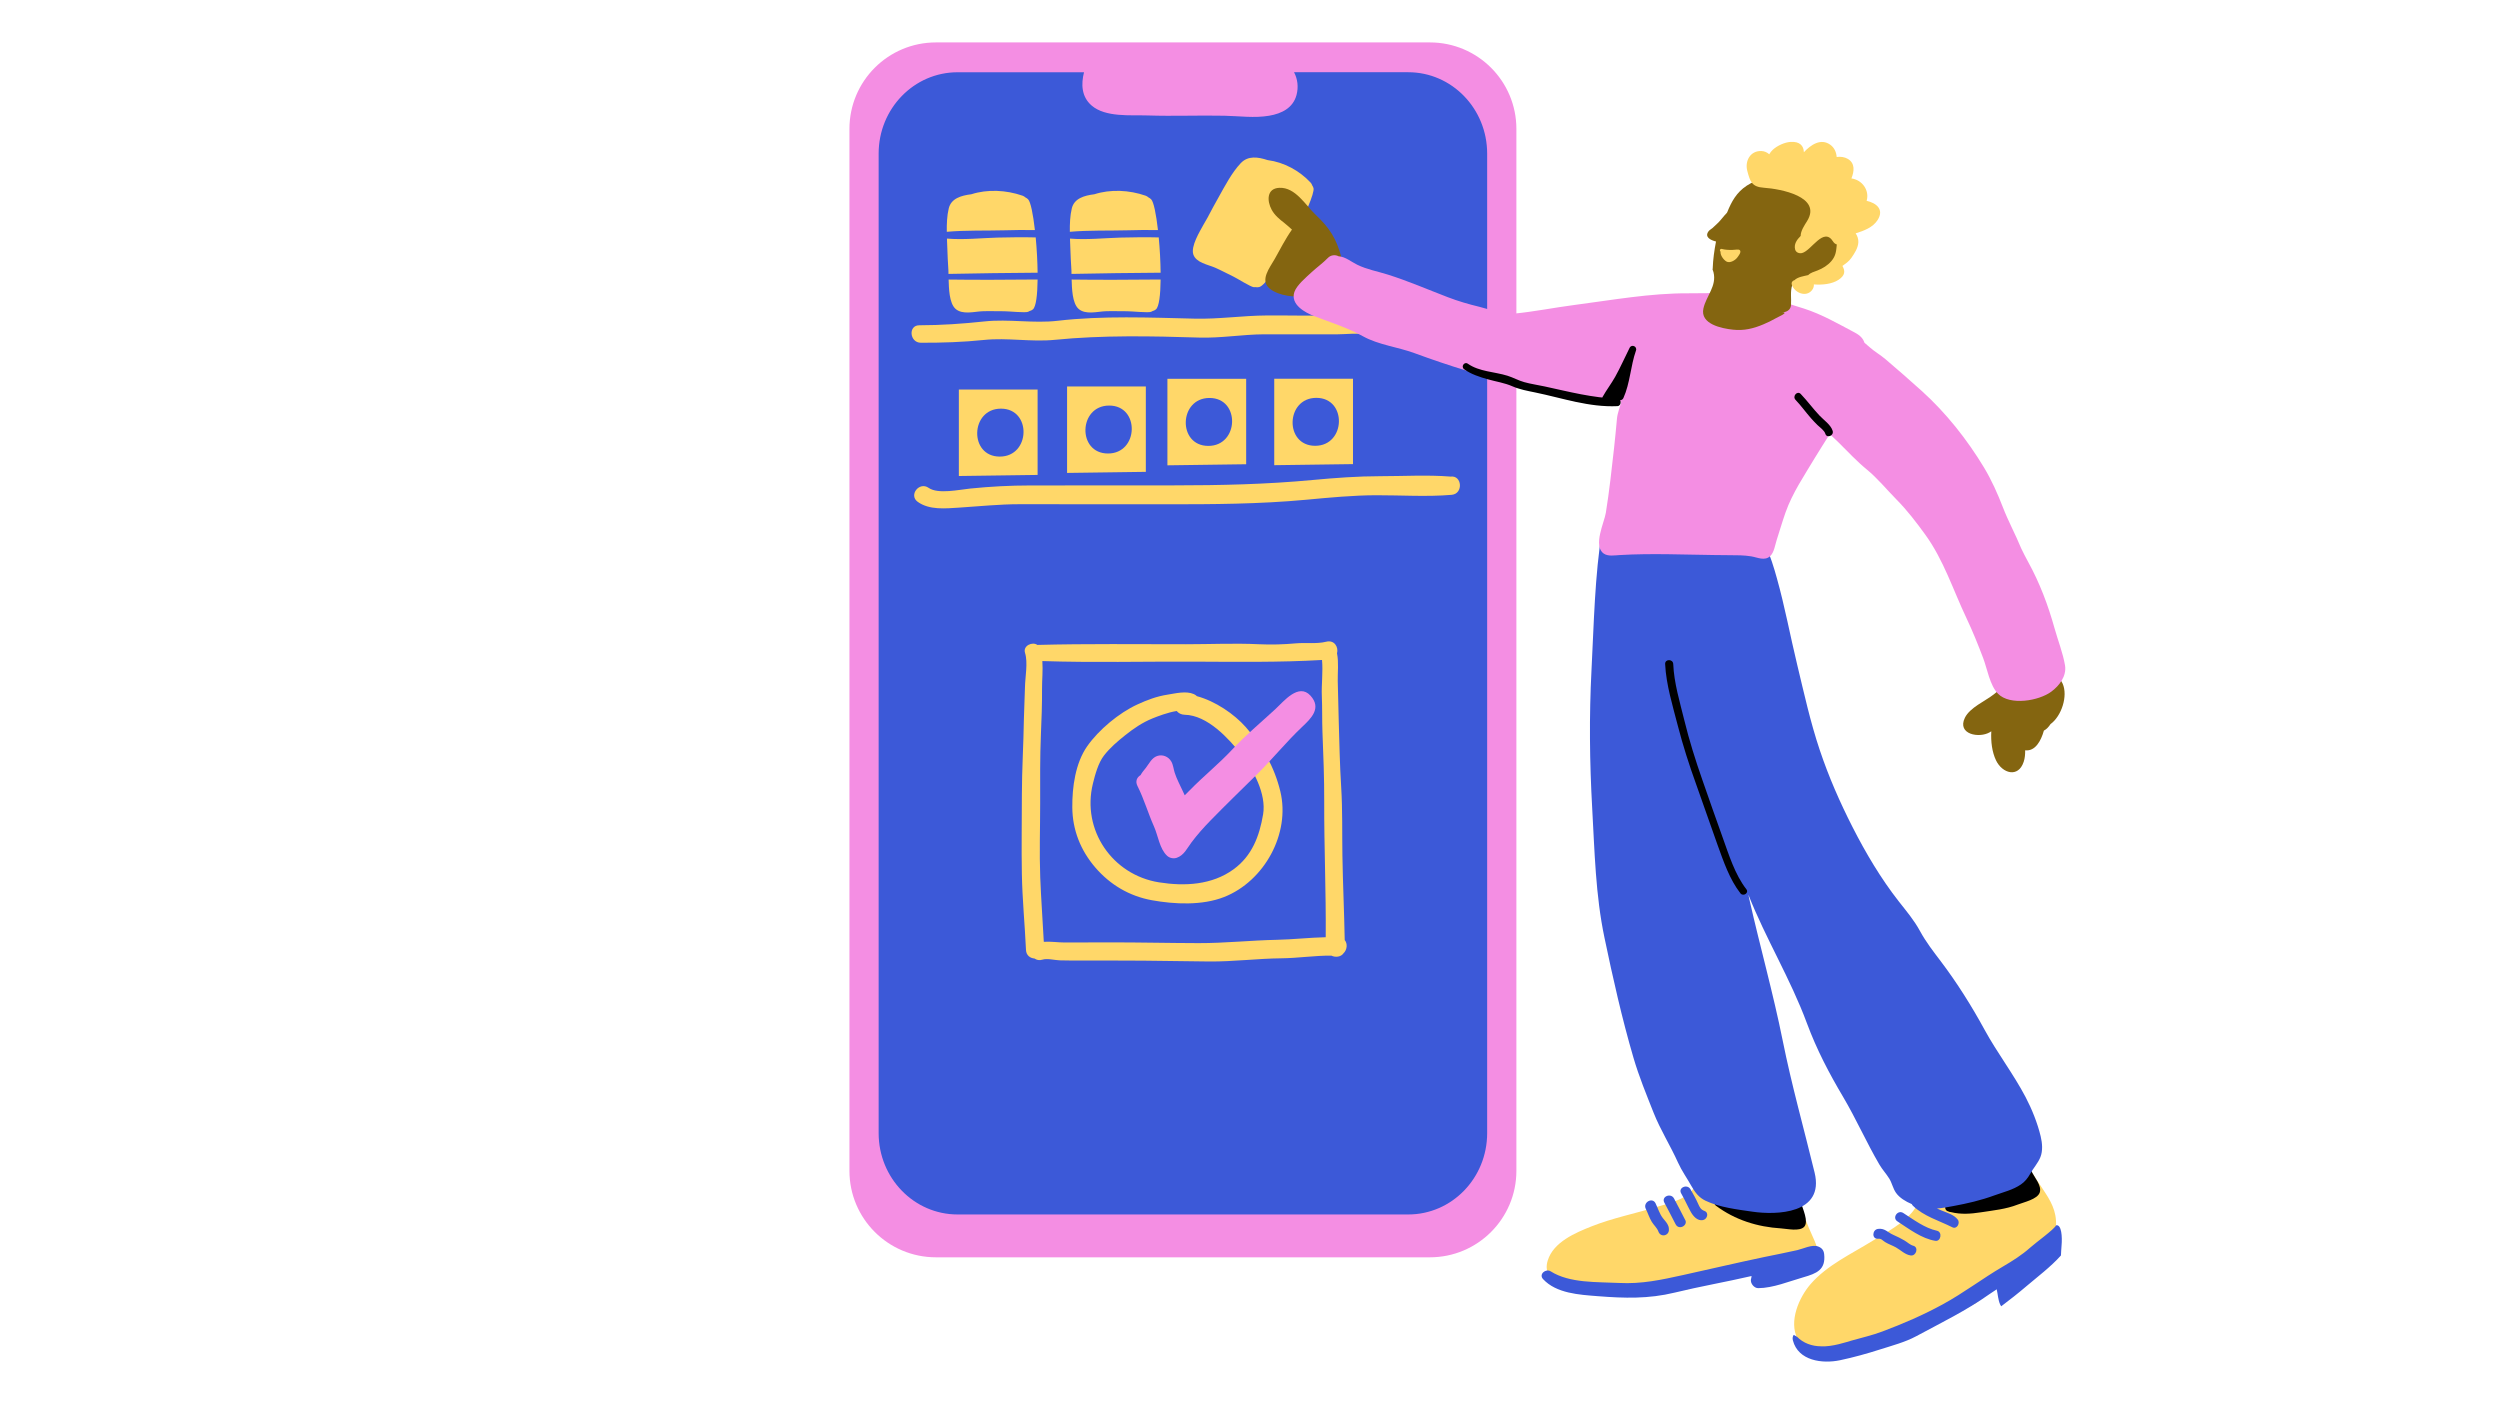 <svg xmlns="http://www.w3.org/2000/svg" xmlns:xlink="http://www.w3.org/1999/xlink" width="1920" zoomAndPan="magnify" viewBox="0 0 1200 810" height="1080" preserveAspectRatio="xMidYMid meet" version="1.0"><defs><clipPath id="f0a4dd9cb3"><path d="M 369.141 24.434 L 754 24.434 L 754 725 L 369.141 725 Z M 369.141 24.434 " clip-rule="nonzero"/></clipPath></defs><g clip-path="url(#f0a4dd9cb3)"><path fill="#f48ee3" d="M 703.609 724.211 L 419.105 724.211 C 391.586 724.211 369.277 701.914 369.277 674.379 L 369.277 74.266 C 369.277 46.727 391.57 24.434 419.105 24.434 L 703.625 24.434 C 731.133 24.434 753.441 46.727 753.441 74.266 L 753.441 674.41 C 753.426 701.914 731.133 724.211 703.609 724.211 Z M 703.609 724.211 " fill-opacity="1" fill-rule="nonzero"/></g><path fill="#3c59d8" d="M 736.602 88.457 L 736.602 652.691 C 736.602 678.574 716.254 699.531 691.148 699.531 L 431.555 699.531 C 406.449 699.531 386.098 678.559 386.098 652.691 L 386.098 88.457 C 386.098 62.578 406.449 41.621 431.555 41.621 L 504.391 41.621 C 502.66 48.461 502.902 55.723 508.77 60.785 C 516.824 67.715 531.289 66.164 541.094 66.5 C 555.848 67 570.59 66.348 585.348 66.664 C 593.902 66.848 602.535 68.109 611.059 66.652 C 618.188 65.434 624.738 62.242 626.773 54.797 C 628.02 50.191 627.441 45.543 625.375 41.605 L 691.18 41.605 C 716.254 41.621 736.602 62.594 736.602 88.457 Z M 736.602 88.457 " fill-opacity="1" fill-rule="nonzero"/><path fill="#ffd769" d="M 925.09 728.555 C 922.66 732.02 918.906 733.418 914.953 734.758 C 909.363 736.656 903.57 737.812 897.707 738.465 C 897.629 738.48 897.555 738.48 897.492 738.496 C 897.707 734.727 895.41 730.91 890.426 730.988 C 876.961 731.184 863.543 736.52 851.812 742.781 C 846.734 742.734 841.66 742.703 836.566 742.703 C 821.461 742.688 806.008 743.602 790.992 741.777 C 782.453 740.742 767.785 738.238 771.48 726.109 C 774.73 715.41 787.406 710.09 796.828 706.352 C 808.742 701.641 821.477 699.074 833.727 695.352 C 840.551 693.27 855.004 690.273 856.371 681.824 C 856.598 680.398 857.234 679.363 858.086 678.633 C 858.117 675.594 860.109 672.738 864.242 672.891 C 864.621 672.906 865.016 672.918 865.398 672.934 C 866.277 672.965 867.055 673.164 867.738 673.453 C 874.332 674.668 880.809 676.75 887.508 677.66 C 894.012 678.543 901.656 676.809 907.887 678.68 C 913.738 680.441 915.379 685.715 916.52 691.066 C 918.129 698.648 921.078 705.531 924.254 712.598 C 926.719 718.086 928.922 723.117 925.09 728.555 Z M 1063.871 700 C 1062.488 692.539 1057.715 686.734 1053.734 680.504 C 1050.375 675.246 1045.996 667.418 1039.129 666.43 C 1033.051 665.566 1025.191 670.73 1019.312 672.055 C 1009.57 674.227 1000.543 674.578 990.59 674.5 C 987.734 674.484 985.789 676.004 984.785 678.012 C 983.828 678.285 982.945 678.77 982.23 679.426 C 978.555 679.852 978.449 685.426 981.957 686.109 C 982.02 686.172 982.051 686.23 982.109 686.293 C 992.656 696.414 965.379 710.504 958.676 714.664 C 946.488 722.25 932.371 728.676 922.84 739.711 C 916.23 747.371 910.184 761.168 915.395 771.168 C 920.715 781.383 935.895 779.711 945.059 777.855 C 971.32 772.52 995.117 762.719 1018.523 750.379 C 1021.852 747.203 1025.254 744.07 1028.781 741.109 C 1031.789 738.57 1035.59 737.918 1039.191 738.602 C 1052.82 729.68 1067 716.793 1063.871 700 Z M 410.398 197.422 C 422.77 197.453 434.5 197.086 446.797 195.809 C 460.398 194.398 474 197.102 487.645 195.734 C 514.953 193.016 543.191 193.574 570.637 194.441 C 583.25 194.836 595.5 192.633 608.066 192.559 C 622.094 192.465 636.121 192.68 650.148 192.574 C 655.891 192.527 661.574 191.738 667.289 192.559 C 672.668 193.316 677.926 194.262 683.383 194.32 C 685.98 194.352 688.852 193.742 691.422 194.094 C 693.824 194.426 696.012 195.703 698.383 196.129 C 702.805 196.918 707.742 197.559 712.363 197.738 C 712.469 197.754 712.574 197.77 712.684 197.785 C 713.168 197.801 713.656 197.816 714.141 197.816 C 721.148 197.984 721.223 187.223 714.23 186.949 C 709.219 186.754 702.578 186.023 697.82 184.551 C 693.184 183.121 689.172 183.379 684.371 183.426 C 678.309 183.484 672.578 182.148 666.605 181.48 C 661.559 180.918 656.543 181.57 651.5 181.691 C 637.547 182.012 623.566 181.633 609.617 181.707 C 595.711 181.785 582.141 183.879 568.188 183.547 C 542.203 182.922 515.105 181.77 489.27 184.762 C 475.168 186.402 461.141 183.637 447.07 185.141 C 434.363 186.496 422.328 187.332 409.488 187.359 C 402.996 187.359 403.926 197.406 410.398 197.422 Z M 567.367 146.602 C 565.789 141.891 571.016 133.441 573.203 129.43 C 573.949 128.062 574.738 126.711 575.531 125.371 C 577.613 121.359 579.785 117.41 581.973 113.504 C 585.59 107.043 589.555 99.398 594.664 93.988 C 598.902 89.508 604.648 90.418 610.133 92.211 C 619.66 93.441 628.566 98.352 634.965 105.234 C 635.375 105.676 635.633 106.195 635.801 106.727 C 636.137 107.242 636.41 107.773 636.574 108.336 C 638.156 113.715 612.488 163.652 605.301 165.34 C 604.539 165.523 603.84 165.523 603.203 165.387 C 602.883 165.418 602.551 165.43 602.199 165.418 C 600.527 165.371 592.551 160.309 590.559 159.367 C 586.973 157.664 583.461 155.734 579.816 154.141 C 575.863 152.438 568.949 151.328 567.367 146.602 Z M 458.664 132.652 C 447.691 132.941 436.309 132.559 425.352 133.516 C 425.293 128.883 425.473 124.203 426.477 120.055 C 427.859 114.293 433.559 112.637 439.484 111.891 C 448.77 108.914 459.5 109.414 469.027 112.727 C 469.637 112.941 470.152 113.273 470.594 113.684 C 471.188 113.988 471.719 114.355 472.16 114.781 C 473.633 116.164 475.078 123.395 476.109 132.531 C 470.305 132.395 464.469 132.5 458.664 132.652 Z M 476.566 136.754 C 477.191 143.352 477.586 150.539 477.66 157.074 C 460.551 157.164 443.422 157.453 426.324 157.773 C 426.309 157.117 426.293 156.449 426.281 155.781 C 425.977 151.375 425.793 146.969 425.641 142.605 C 425.582 140.934 425.504 139.188 425.445 137.422 C 435.031 138.242 445.031 137.121 454.562 136.848 C 461.902 136.664 469.242 136.57 476.566 136.754 Z M 477.66 160.992 C 477.57 169.777 476.766 176.723 474.926 178.227 C 474.332 178.715 473.695 179.004 473.055 179.152 C 472.781 179.305 472.492 179.473 472.16 179.609 C 470.625 180.277 460.656 179.246 458.344 179.277 C 454.168 179.32 449.941 179.109 445.793 179.277 C 441.309 179.457 434.441 181.434 430.445 177.953 C 426.645 174.641 426.57 165.719 426.402 161.023 C 443.484 161.281 460.578 161.117 477.66 160.992 Z M 529.543 132.652 C 518.57 132.941 507.188 132.559 496.23 133.516 C 496.172 128.883 496.352 124.203 497.355 120.055 C 498.738 114.293 504.438 112.637 510.363 111.891 C 519.648 108.914 530.379 109.414 539.906 112.727 C 540.516 112.941 541.031 113.273 541.473 113.684 C 542.066 113.988 542.598 114.355 543.039 114.781 C 544.512 116.164 545.957 123.395 546.988 132.531 C 541.168 132.395 535.348 132.5 529.543 132.652 Z M 547.43 136.754 C 548.055 143.352 548.449 150.539 548.523 157.074 C 531.414 157.164 514.285 157.453 497.188 157.773 C 497.172 157.117 497.16 156.449 497.145 155.781 C 496.84 151.375 496.656 146.969 496.504 142.605 C 496.445 140.934 496.367 139.188 496.309 137.422 C 505.898 138.242 515.895 137.121 525.426 136.848 C 532.781 136.664 540.105 136.57 547.43 136.754 Z M 548.523 160.992 C 548.434 169.777 547.629 176.723 545.789 178.227 C 545.195 178.715 544.559 179.004 543.918 179.152 C 543.645 179.305 543.355 179.473 543.023 179.609 C 541.488 180.277 531.52 179.246 529.207 179.277 C 525.031 179.32 520.805 179.109 516.656 179.277 C 512.172 179.457 505.305 181.434 501.309 177.953 C 497.508 174.641 497.434 165.719 497.266 161.023 C 514.348 161.281 531.441 161.117 548.523 160.992 Z M 716.176 285.016 C 701.891 286.246 687.184 285.23 672.852 285.258 C 659.281 285.289 645.801 286.598 632.305 287.859 C 605.438 290.352 578.613 290.488 551.656 290.473 C 523.48 290.457 495.305 290.426 467.129 290.426 C 455.441 290.426 444.121 291.656 432.496 292.387 C 424.668 292.875 415.309 293.906 408.59 289.043 C 403.258 285.184 409.504 277.234 414.867 280.988 C 420.324 284.805 432.586 282.023 438.895 281.398 C 450.535 280.23 461.672 279.637 473.391 279.621 C 500.973 279.574 528.539 279.574 556.121 279.574 C 582.898 279.562 609.402 278.984 636.074 276.477 C 649.066 275.262 661.984 274.301 675.039 274.289 C 688.43 274.289 702.164 273.438 715.539 274.516 C 715.539 274.516 715.555 274.516 715.555 274.516 C 722.227 273.633 722.941 284.422 716.176 285.016 Z M 653.23 492.867 C 653.02 479.66 653.34 466.422 652.516 453.246 C 651.727 440.559 651.453 427.762 651.105 415.043 C 650.891 407.488 650.68 399.922 650.543 392.367 C 650.449 387.141 651.164 381.504 650.117 376.32 C 651.09 372.902 648.719 368.418 643.887 369.633 C 638.414 371.016 632 370.059 626.363 370.574 C 619.328 371.215 612.23 371.41 605.164 371.078 C 591.152 370.41 577.215 371.078 563.176 371.078 C 534.695 371.078 506.062 370.727 477.602 371.473 C 477.57 371.473 477.555 371.488 477.539 371.488 C 474.652 369.406 469.121 371.941 470.41 376.031 C 472.176 381.641 470.488 389.953 470.383 395.863 C 470.273 402.004 469.863 408.129 469.758 414.281 C 469.547 428.766 468.617 443.23 468.602 457.73 C 468.602 472.91 468.316 488.125 468.59 503.289 C 468.848 517.988 470.305 532.547 470.973 547.211 C 471.109 550.34 473.465 551.938 475.898 552.105 C 477.082 552.953 478.633 553.336 480.395 552.773 C 483.223 551.875 487.555 553.078 490.504 553.168 C 494.516 553.289 498.543 553.258 502.555 553.273 C 510.805 553.305 519.043 553.273 527.293 553.289 C 543.676 553.305 560.059 553.684 576.457 553.82 C 590.363 553.941 604.266 552.117 618.188 551.98 C 627.625 551.891 637.367 550.355 646.848 550.445 C 649.297 551.602 652.41 551.207 653.855 549.094 C 655.953 547.105 656.316 543.531 654.555 541.48 C 654.266 525.25 653.488 509.066 653.23 492.867 Z M 643.613 539.84 C 634.266 540.039 624.797 541.133 615.527 541.328 C 600.453 541.633 585.469 543.273 570.363 543.242 C 553.297 543.199 536.262 542.789 519.195 542.805 C 510.609 542.805 502.023 542.879 493.434 542.879 C 489.406 542.879 485.242 542.195 481.23 542.484 C 480.594 530.129 479.652 517.805 479.18 505.418 C 478.633 491.238 479.137 476.953 479.137 462.762 C 479.137 449.602 479 436.316 479.559 423.172 C 479.941 414.328 480.273 405.469 480.215 396.625 C 480.184 391.852 480.777 386.09 480.395 380.773 C 509.512 381.746 538.555 380.984 567.672 381.105 C 592.246 381.215 616.973 381.578 641.484 380.148 C 642.121 386.867 641.09 394.586 641.379 401.062 C 641.668 407.84 641.469 414.617 641.727 421.41 C 642.258 434.844 642.805 448.398 642.746 461.832 C 642.656 487.789 643.84 513.809 643.613 539.84 Z M 597.535 418.781 C 590.895 411.273 580.012 403.84 569.422 401 C 568.949 400.527 568.387 400.117 567.656 399.801 C 563.082 397.824 557.219 399.391 552.508 400.117 C 546.262 401.09 540.82 403.156 535.09 405.785 C 524.559 410.637 512.918 420.301 506.23 429.828 C 499.391 439.602 497.555 453.43 497.645 465.023 C 497.734 478.004 502.402 489.781 510.836 499.613 C 519.391 509.598 530.547 516.191 543.492 518.535 C 556.594 520.906 572.504 521.648 585.133 516.664 C 608.266 507.547 623.34 480.086 617.473 455.848 C 614.07 441.727 607.184 429.676 597.535 418.781 Z M 607.551 469.035 C 605.422 481.68 601.152 493.004 590.484 500.754 C 578.082 509.766 562.398 510.586 547.582 508.23 C 520.758 503.961 502.949 478.141 509.512 451.363 C 510.789 446.148 512.613 439.418 515.91 435.164 C 519.348 430.727 523.676 427.031 528.039 423.551 C 533.098 419.539 537.887 416.227 543.891 413.781 C 546.641 412.672 552.703 410.316 557.777 409.539 C 558.812 410.785 560.332 411.652 562.34 411.699 C 575.559 411.957 587.703 425.375 595.012 434.586 C 601.867 443.246 609.512 457.367 607.551 469.035 Z M 432.297 274.18 L 477.66 273.559 L 477.66 224.363 L 432.297 224.363 Z M 456.551 235.383 C 474.379 235.383 473.617 262.996 455.867 262.996 C 438.059 263.012 438.801 235.383 456.551 235.383 Z M 494.637 272.402 L 540 271.781 L 540 222.586 L 494.637 222.586 Z M 518.891 233.605 C 536.715 233.605 535.957 261.219 518.207 261.219 C 500.395 261.234 501.141 233.605 518.891 233.605 Z M 552.43 268.027 L 597.793 267.402 L 597.793 218.195 L 552.43 218.195 Z M 576.684 229.227 C 594.512 229.227 593.75 256.84 576 256.84 C 558.191 256.855 558.934 229.227 576.684 229.227 Z M 613.961 267.949 L 659.324 267.328 L 659.324 218.133 L 613.961 218.133 Z M 638.219 229.168 C 656.043 229.168 655.285 256.781 637.531 256.781 C 619.723 256.781 620.469 229.168 638.219 229.168 Z M 638.219 229.168 " fill-opacity="1" fill-rule="nonzero"/><path fill="#000000" d="M 917.445 692.918 C 918.176 695.883 922.035 703.695 919.18 706.672 C 916.52 709.438 909.379 707.781 905.867 707.555 C 892.297 706.719 879.395 702.707 868.375 694.484 C 866.219 692.875 868.938 689.848 871.082 691.355 C 872.418 692.297 873.891 693.238 875.457 694.164 C 875.715 693.738 876.066 693.359 876.477 693.086 C 879.273 691.188 883.586 691.855 886.734 692.434 C 895.152 694 905.883 697.176 913.617 691.598 C 914.879 690.684 917.051 691.34 917.445 692.918 Z M 1050.223 674.789 C 1049.465 673.18 1047.062 673.223 1046.121 674.605 C 1045.938 674.652 1045.754 674.668 1045.559 674.727 C 1043.125 675.441 1040.664 678.086 1038.414 679.363 C 1035.602 680.961 1032.746 682.449 1029.934 684.059 C 1022.152 688.496 1012.199 692.297 1003.219 692.902 C 1002.656 692.934 1002.215 693.117 1001.867 693.359 C 1000.102 693.906 999.754 697.008 1002.02 697.723 C 1002.156 697.766 1002.277 697.781 1002.414 697.828 C 1002.793 698.039 1003.234 698.176 1003.734 698.176 C 1009.539 699.621 1015.117 699.195 1021.059 698.285 C 1028.188 697.176 1035.422 696.492 1042.168 693.848 C 1045.617 692.492 1053.52 690.82 1054.875 686.918 C 1056.227 683.027 1051.863 678.27 1050.223 674.789 Z M 1050.223 674.789 " fill-opacity="1" fill-rule="nonzero"/><path fill="#846510" d="M 1061.09 417.094 C 1060.055 418.703 1058.793 420.043 1057.273 420.848 C 1055.633 426.715 1052.273 432.898 1046.5 432.168 C 1046.516 434.418 1046.363 436.652 1045.648 438.793 C 1042.52 448.262 1033.309 445.48 1029.723 438.004 C 1027.414 433.188 1026.668 427.184 1026.988 421.227 C 1026.715 421.395 1026.453 421.594 1026.18 421.742 C 1020.043 425.406 1007.141 423.004 1011.758 413.461 C 1014.648 407.535 1023.445 403.871 1028.414 399.965 C 1033.809 395.711 1038.977 390.637 1046.148 389.938 C 1046.242 389.922 1046.348 389.922 1046.438 389.922 C 1051.5 387.656 1056.695 386.242 1061.012 382.34 C 1064.402 379.27 1068.641 384.633 1065.465 387.762 C 1064.887 388.324 1064.297 388.844 1063.688 389.328 C 1065.418 389.891 1066.984 391.289 1068.094 393.797 C 1071.211 400.863 1067.488 412.441 1061.09 417.094 Z M 652.594 148.031 C 649.707 137.301 645.785 131.254 637.793 123.684 C 631.941 118.152 626.164 107.758 616.879 108.184 C 609.602 108.52 609.676 115.645 612.473 120.797 C 614.25 124.066 617.047 126.328 619.934 128.562 C 621.332 129.641 622.73 130.98 624.176 132.242 C 620.422 137.516 617.32 143.699 614.25 149.141 C 611.379 154.246 605.406 161.465 611.441 166.328 C 616.562 170.461 626.988 171.785 633.141 170.098 C 639.691 168.305 646.484 159.02 649.691 153.363 C 649.828 153.121 649.934 152.879 650.023 152.637 C 651.816 152.18 653.262 150.508 652.594 148.031 Z M 652.594 148.031 " fill-opacity="1" fill-rule="nonzero"/><path fill="#3c59d8" d="M 797.102 465.48 C 795.613 438.887 795.324 412.488 796.707 385.863 C 798.09 359.254 798.559 331.578 802.832 305.336 C 803.258 302.734 805.109 301.504 806.965 301.445 C 811.25 298.801 816.402 300.988 820.887 302.219 C 827.27 303.98 833.375 300.867 839.684 299.941 C 854.211 297.781 868.543 301.504 882.887 303.102 C 895.379 304.484 900.184 321.277 903.449 332.934 C 908.055 349.301 911.125 366.062 915.121 382.613 C 919.133 399.266 922.75 415.848 928.176 432.016 C 933.387 447.562 939.754 462.047 947.098 476.469 C 954.711 491.422 963.387 505.996 973.523 518.988 C 978.066 524.809 982.336 529.719 985.953 536.344 C 989.406 542.684 993.707 548.184 997.977 553.82 C 1007.109 565.871 1015.742 579.578 1023.082 593.074 C 1030.391 606.48 1039.676 618.469 1046.758 631.965 C 1050.328 638.773 1053.598 646.855 1055.422 654.5 C 1056.348 658.375 1056.758 662.844 1055.254 666.551 C 1053.84 670.031 1051.105 672.965 1049.312 676.234 C 1047.973 678.664 1046.273 680.715 1044.082 682.219 C 1039.48 685.398 1033.902 686.672 1028.824 688.527 C 1020.879 691.43 1013.324 693.164 1005.148 694.684 C 1001.773 695.305 998.734 695.898 995.68 696.094 C 996.473 696.445 997.262 696.777 998.066 697.129 C 1001.395 698.574 1005.359 699.5 1007.672 702.492 C 1009.207 704.5 1007.184 708.238 1004.555 706.914 C 996.867 703.055 988.129 700.609 981.836 694.5 C 981.531 694.195 981.32 693.875 981.184 693.559 C 977.625 692.066 974.07 689.91 972.066 687.023 C 970.363 684.59 969.801 681.477 968.266 678.953 C 966.504 676.082 964.223 673.695 962.477 670.699 C 955.105 658.086 949.117 644.457 941.688 631.902 C 933.523 618.121 926.43 604.609 920.758 589.32 C 911.277 563.73 897.051 540.66 887.066 515.344 C 887.25 516.148 887.402 516.938 887.57 517.742 C 893.738 545.098 901.336 571.996 906.871 599.547 C 912.02 625.172 919.074 650.109 925.211 675.414 C 931.02 699.316 903.176 699.941 889.453 697.934 C 880.777 696.672 870.535 695.488 862.434 691.641 C 858.648 689.848 856.355 686.902 854.227 683.102 C 851.688 678.543 848.695 674.441 846.523 669.621 C 842.113 659.789 836.402 650.883 832.434 640.84 C 828.301 630.367 824.047 620.109 820.855 609.184 C 814.273 586.691 808.969 563.105 804.168 540.066 C 799.031 515.645 798.5 490.402 797.102 465.48 Z M 930.715 722.355 C 930.469 720.105 929.359 718.801 927.293 717.996 C 923.812 716.641 918.648 719.285 915.242 720.074 C 908.906 721.535 902.523 722.719 896.156 724.059 C 880.594 727.324 865.125 730.973 849.594 734.391 C 836.828 737.203 825.656 739.664 812.512 738.98 C 799.988 738.328 784.168 739.238 773.195 732.293 C 770.402 730.516 766.191 733.938 768.789 736.746 C 776.449 745.031 789.641 745.758 800.293 746.594 C 815.641 747.812 829.562 748.207 844.609 744.543 C 859.289 740.957 874.195 738.402 888.906 734.984 C 888.848 735.621 888.723 736.277 888.543 736.914 C 888.133 739.211 890.336 741.977 892.707 741.977 C 901.23 741.945 910.562 738.055 918.676 735.73 C 926.398 733.512 931.715 731.414 930.715 722.355 Z M 1064.309 705.789 C 1062.988 708.328 1052.777 715.594 1049.328 718.68 C 1044.613 722.902 1039.129 726.336 1033.688 729.527 C 1021.895 736.43 1011.09 744.727 999.07 751.277 C 987.625 757.523 976.336 762.398 964.191 766.957 C 958.418 769.133 952.445 770.484 946.504 772.172 C 943.754 772.945 935.273 775.895 928.844 775.469 C 923.754 775.453 918.664 773.66 915.105 769.984 C 914.453 769.664 913.816 769.301 913.176 768.891 C 912.613 769.695 912.371 770.758 912.707 772.082 C 915.762 783.844 929.648 785.637 939.863 783.492 C 947.508 781.883 955.438 779.68 962.871 777.293 C 969.68 775.121 977.445 773.066 983.645 769.711 C 998.066 761.93 1012.625 754.895 1026.043 745.348 C 1027.367 744.406 1028.734 743.512 1030.102 742.645 C 1030.801 745.578 1030.848 748.633 1032.094 751.414 C 1032.262 751.777 1032.457 752.113 1032.688 752.43 C 1037.699 748.66 1042.609 744.801 1047.41 740.699 C 1053.188 735.773 1061.332 729.637 1067.105 723.145 C 1067.215 721.461 1067.258 719.59 1067.457 717.418 C 1067.898 712.555 1067.488 705.078 1064.309 705.789 Z M 841.141 706.734 C 840.961 706.078 840.656 705.457 840.32 704.879 C 839.621 703.695 838.637 702.723 837.812 701.641 C 835.883 699.148 834.973 695.93 833.605 693.117 C 831.781 689.379 826.16 692.57 827.98 696.293 C 829.168 698.723 830.004 701.398 831.402 703.738 C 832.586 705.715 834.441 707.188 835.246 709.379 C 836.629 713.176 841.887 711.656 841.25 707.723 C 841.371 708.48 841.203 706.914 841.141 706.734 Z M 850.504 702.371 C 848.527 698.312 846.309 694.379 844.258 690.367 C 842.496 686.918 836.84 689.137 838.621 692.629 C 840.746 696.793 843.043 700.867 845.094 705.062 C 847.039 709.059 852.77 705.594 850.504 702.371 Z M 860.883 702.781 C 863.359 702.324 864.562 698.527 861.734 697.492 C 859.59 696.703 858.969 695.273 858.059 693.238 C 856.797 690.383 855.262 687.691 853.695 685 C 851.824 681.766 846.461 684.105 848.348 687.371 C 850.336 690.82 851.902 694.438 853.816 697.902 C 855.199 700.426 857.645 703.375 860.883 702.781 Z M 976.988 714.527 C 974.875 713.297 972.734 712.234 970.5 711.262 C 967.262 709.848 965.668 707.371 961.82 707.828 C 958.266 708.238 958.066 713.859 961.762 713.512 C 963.707 713.328 964.238 714.453 965.805 715.426 C 967.777 716.656 970.059 717.371 972.094 718.527 C 974.859 720.09 977.383 722.734 980.59 723.145 C 983.734 723.555 985.316 718.449 982.062 717.555 C 980.133 717.035 978.707 715.531 976.988 714.527 Z M 995.68 708.906 C 988.66 707.402 982.23 702.492 976.273 698.68 C 973.098 696.641 969.711 701.43 972.887 703.496 C 979.465 707.75 986.82 713.449 994.738 714.711 C 998.008 715.227 998.934 709.605 995.68 708.906 Z M 995.68 708.906 " fill-opacity="1" fill-rule="nonzero"/><path fill="#f48ee3" d="M 1069.445 383.203 C 1068.262 376.199 1065.359 368.859 1063.445 361.988 C 1059.723 348.617 1054.859 335.684 1048.125 323.512 C 1046.742 321.02 1045.465 318.434 1044.203 315.852 C 1040.922 307.828 1036.758 300.258 1033.645 292.145 C 1030.664 284.41 1027.094 276.461 1022.824 269.348 C 1013.113 253.254 1000.938 237.828 986.973 225.23 C 980.133 219.062 973.066 212.875 966.062 206.918 C 963.113 204.41 959.77 202.543 956.867 199.957 C 955.863 199.062 954.891 198.211 953.918 197.406 C 953.191 195.082 951.535 193.242 948.387 191.57 C 938.797 186.508 929.406 181.039 919.012 177.711 C 909.117 174.535 899.012 171.512 888.723 169.945 C 876.809 168.152 864.773 169.02 852.785 168.941 C 830.52 168.805 808.684 172.832 786.676 175.688 C 775.203 177.18 763.562 179.551 752.09 180.645 C 745.387 181.281 738.641 178.289 732.133 176.723 C 725.965 175.234 719.945 173.484 714.004 171.207 C 702.484 166.801 691.27 161.922 679.492 158.199 C 673.52 156.297 667.395 155.25 661.727 152.469 C 658.141 150.707 654.996 147.895 650.984 147.605 C 649.082 146.586 646.531 146.859 644.902 148.531 C 641.957 151.57 638.582 153.926 635.449 156.828 C 632.504 159.566 626.879 164.262 625.559 168.195 C 623.141 175.43 631.711 180.066 637.215 182.18 C 646.789 185.84 656.148 188.742 665.102 193.711 C 673.992 198.652 685.16 199.883 694.703 203.395 C 714.855 210.777 735.051 217.148 756.023 221.859 C 766.48 224.215 776.344 228.832 786.723 231.035 C 792.48 232.254 798.453 231.965 804.305 231.965 C 806.039 231.965 810.641 231.355 813.805 231.402 C 813.105 234.594 811.691 237.828 811.387 240.992 C 810.855 246.645 810.352 252.281 809.715 257.934 C 808.285 270.441 806.98 282.98 804.957 295.41 C 804.047 301.035 797.406 314.422 803.773 318.875 C 806.191 320.562 810.02 319.895 812.738 319.727 C 822.312 319.148 831.855 319.117 841.445 319.238 C 853.027 319.375 864.59 319.742 876.172 319.789 C 880.352 319.801 884.547 319.773 888.68 320.457 C 892.371 321.062 896.488 323.297 899.652 320.289 C 901.898 318.16 902.445 313.938 903.344 311.125 C 905.047 305.836 906.598 300.488 908.449 295.23 C 912.445 283.875 919.211 274.043 925.332 263.77 C 928.102 259.152 931.078 254.637 933.922 250.031 C 935.621 251.66 937.387 253.238 939.07 254.91 C 944.391 260.168 949.48 265.688 955.273 270.426 C 961.441 275.473 966.777 282.055 972.398 287.738 C 978.492 293.891 983.844 300.914 988.934 307.918 C 999.57 322.566 1005.012 339.922 1012.703 356.094 C 1016.273 363.617 1019.359 371.32 1022.32 379.102 C 1024.645 385.195 1026.137 394.801 1030.832 399.57 C 1037.746 406.609 1054.402 403.691 1061.543 398.402 C 1066.227 394.938 1070.48 389.391 1069.445 383.203 Z M 629.918 418.797 C 620.785 427.441 612.793 437.383 603.812 446.242 C 594.98 454.949 586.047 463.582 577.383 472.473 C 573.434 476.527 569.602 480.77 566.23 485.312 C 563.707 488.703 562.035 492.578 557.871 494.066 C 556.016 494.734 553.738 494.293 552.277 492.957 C 547.918 488.961 547.051 481.332 544.727 476.117 C 541.289 468.445 538.965 460.238 535.18 452.73 C 533.77 449.934 534.953 447.641 536.988 446.453 C 537.75 444.98 538.797 443.809 539.922 442.398 C 541.898 439.902 543.312 436.574 546.488 435.465 C 549.633 434.371 552.992 435.77 554.648 438.598 C 555.773 440.512 555.957 443.02 556.641 445.117 C 557.824 448.809 559.695 452.168 561.289 455.695 C 561.656 456.484 562.02 457.289 562.398 458.094 C 563.387 457.121 564.344 456.164 565.285 455.207 C 573.145 447.152 582.02 440.027 589.691 431.805 C 597.551 423.387 606.184 416.242 614.645 408.43 C 619.449 403.98 627.988 393.219 634.828 400.68 C 641.438 407.93 635.176 413.828 629.918 418.797 Z M 629.918 418.797 " fill-opacity="1" fill-rule="nonzero"/><path fill="#846510" d="M 937.461 134.582 C 935.289 131.848 932.629 130.828 929.77 130.645 C 930.789 125.055 930.668 119.035 927.402 114.371 C 923.391 108.641 915.242 103.914 908.512 102.5 C 901.078 100.934 892.477 102.773 886.156 106.922 C 880.184 110.844 877.312 116.223 874.926 122.148 C 874.836 122.316 874.742 122.484 874.652 122.637 C 872.918 124.367 871.477 126.449 869.758 128.199 C 868.695 129.277 867.57 130.328 866.43 131.328 C 865.715 131.953 864.773 132.395 864.18 133.152 C 861.613 136.48 865.215 138.336 868.422 139.109 C 867.434 144.215 866.703 149.383 866.523 154.641 C 866.523 154.84 866.477 155.035 866.43 155.203 C 866.629 155.707 866.824 156.207 866.961 156.754 C 868.984 164.746 862.797 170.414 861.172 177.648 C 859.121 186.707 871.719 189.199 878.223 189.898 C 884.453 190.566 889.805 189.305 895.594 186.875 C 898.117 185.809 900.578 184.656 902.949 183.273 C 904.727 182.238 910.547 179.93 906.488 179.898 C 908.906 179.914 911.414 178.562 911.625 175.855 C 911.898 172.164 911.078 167.742 912.34 164.246 C 913.207 161.828 912.035 163.609 914.316 162.164 C 916.262 160.918 918.922 160.188 921.047 159.293 C 926.867 156.844 933.875 154.746 937.523 149.215 C 940.363 144.898 940.789 138.777 937.461 134.582 Z M 937.461 134.582 " fill-opacity="1" fill-rule="nonzero"/><path fill="#ffd769" d="M 961.562 126.648 C 958.812 131.039 953.586 132.941 948.859 134.398 C 949.891 135.902 950.484 137.727 950.41 139.504 C 950.258 142.848 948.219 145.887 946.383 148.547 C 944.801 150.828 943.07 151.77 941.246 153.184 C 942.902 156.16 942.855 158.609 938.98 161.176 C 935.242 163.668 929.543 164.199 924.785 163.82 C 924.863 164.945 924.512 166.113 923.738 167.102 C 920.273 171.523 913.586 168.594 912.113 164.047 C 911.656 162.621 912.539 161.648 913.648 161.359 C 915.441 159.535 919.043 159.035 921.535 158.457 C 922.871 157.043 924.879 156.57 926.898 155.781 C 929.922 154.598 932.703 152.895 934.848 150.418 C 937.566 147.285 937.645 144.352 937.992 140.812 C 937.113 140.555 936.336 139.914 935.879 139.156 C 930.426 130.34 923.402 144.398 917.98 145.75 C 916.398 146.145 914.484 145.477 914.012 143.762 C 913.176 140.723 914.91 138.137 917.188 135.887 C 917.129 133.016 919.512 129.551 920.836 127.422 C 929.711 113.215 905.516 108.793 895.988 108.137 C 889.18 107.668 888.07 104.781 886.414 98.32 C 885 92.805 888.086 86.816 894.484 86.984 C 896.277 87.031 897.828 87.746 899.074 88.855 C 899.605 87.926 900.289 87.031 901.199 86.195 C 903.77 83.883 907.887 81.984 911.324 81.742 C 916.703 81.363 918.938 84.035 919.027 87.684 C 922.977 83.445 928.812 79.402 934.301 83.414 C 936.609 85.102 937.734 87.684 937.918 90.418 C 940.18 90.113 942.492 90.434 944.332 91.512 C 948.555 94.004 948.113 98.52 946.414 102.789 C 952.629 103.594 956.945 109.629 955.18 115.676 C 960.668 116.906 965.395 120.539 961.562 126.648 Z M 880.578 148.457 C 879.422 149.961 876.52 151.648 874.621 150.734 C 872.891 149.883 870.762 146.969 871.035 144.945 C 871.004 144.914 870.973 144.914 870.961 144.887 C 870.93 144.855 870.898 144.824 870.867 144.777 C 870.336 144.141 870.867 143.168 871.703 143.379 C 873.738 143.914 875.82 144.004 877.918 143.957 C 878.953 143.941 880.109 143.684 881.109 143.762 C 881.414 143.777 881.734 143.777 881.992 143.973 C 883.438 145.008 881.246 147.574 880.578 148.457 Z M 880.578 148.457 " fill-opacity="1" fill-rule="nonzero"/><path fill="#000000" d="M 931.398 249.852 C 930.805 247.906 928.223 246.129 926.855 244.82 C 925.562 243.559 924.285 242.191 923.086 240.84 C 920.062 237.402 917.418 233.652 914.238 230.324 C 912.25 228.242 915.227 224.836 917.234 226.934 C 921.062 230.93 924.301 235.43 928.102 239.426 C 930.5 241.965 934.559 244.684 935.605 248.164 C 936.473 250.945 932.25 252.66 931.398 249.852 Z M 818.652 200.355 C 815.84 205.918 813.395 211.586 810.367 216.996 C 808.105 221.035 805.324 224.625 803.074 228.652 C 802.285 230.078 802.953 231.707 804.641 231.949 C 808.043 232.449 811.461 232.648 813.09 230.504 C 813.863 230.535 814.652 230.188 815.066 229.305 C 818.941 220.762 819.184 210.809 822.328 201.918 C 823.148 199.535 819.82 198.059 818.652 200.355 Z M 885.914 512.227 C 879.242 503.625 875.82 492.258 872.16 482.137 C 868.18 471.164 864.395 460.16 860.535 449.16 C 856.645 438.066 852.98 426.41 850.199 414.996 C 847.617 404.465 844.227 393.371 843.785 382.488 C 843.664 379.496 838.984 379.48 839.121 382.488 C 839.684 394.391 843.469 406.484 846.414 417.977 C 849.305 429.191 852.965 440.648 856.902 451.531 C 861.113 463.172 865.047 474.887 869.258 486.527 C 872.707 496.043 876.188 506.453 882.477 514.535 C 884.105 516.617 887.539 514.34 885.914 512.227 Z M 811.691 229.637 C 797.086 229.168 783.895 225.656 769.703 222.586 C 765.797 221.734 761.801 221.188 757.953 220.109 C 754.566 219.168 751.617 217.449 748.289 216.418 C 740.887 214.105 732.027 214.105 725.477 209.504 C 723.457 208.09 721.344 211.188 723.32 212.664 C 727.074 215.461 732.559 217.254 737.105 218.516 C 741.953 219.867 746.555 220.504 751.191 222.527 C 755.309 224.32 759.777 225.141 764.168 226.035 C 779.945 229.289 795.309 234.699 811.629 233.938 C 814.047 233.848 814.184 229.715 811.691 229.637 Z M 811.691 229.637 " fill-opacity="1" fill-rule="nonzero"/></svg>